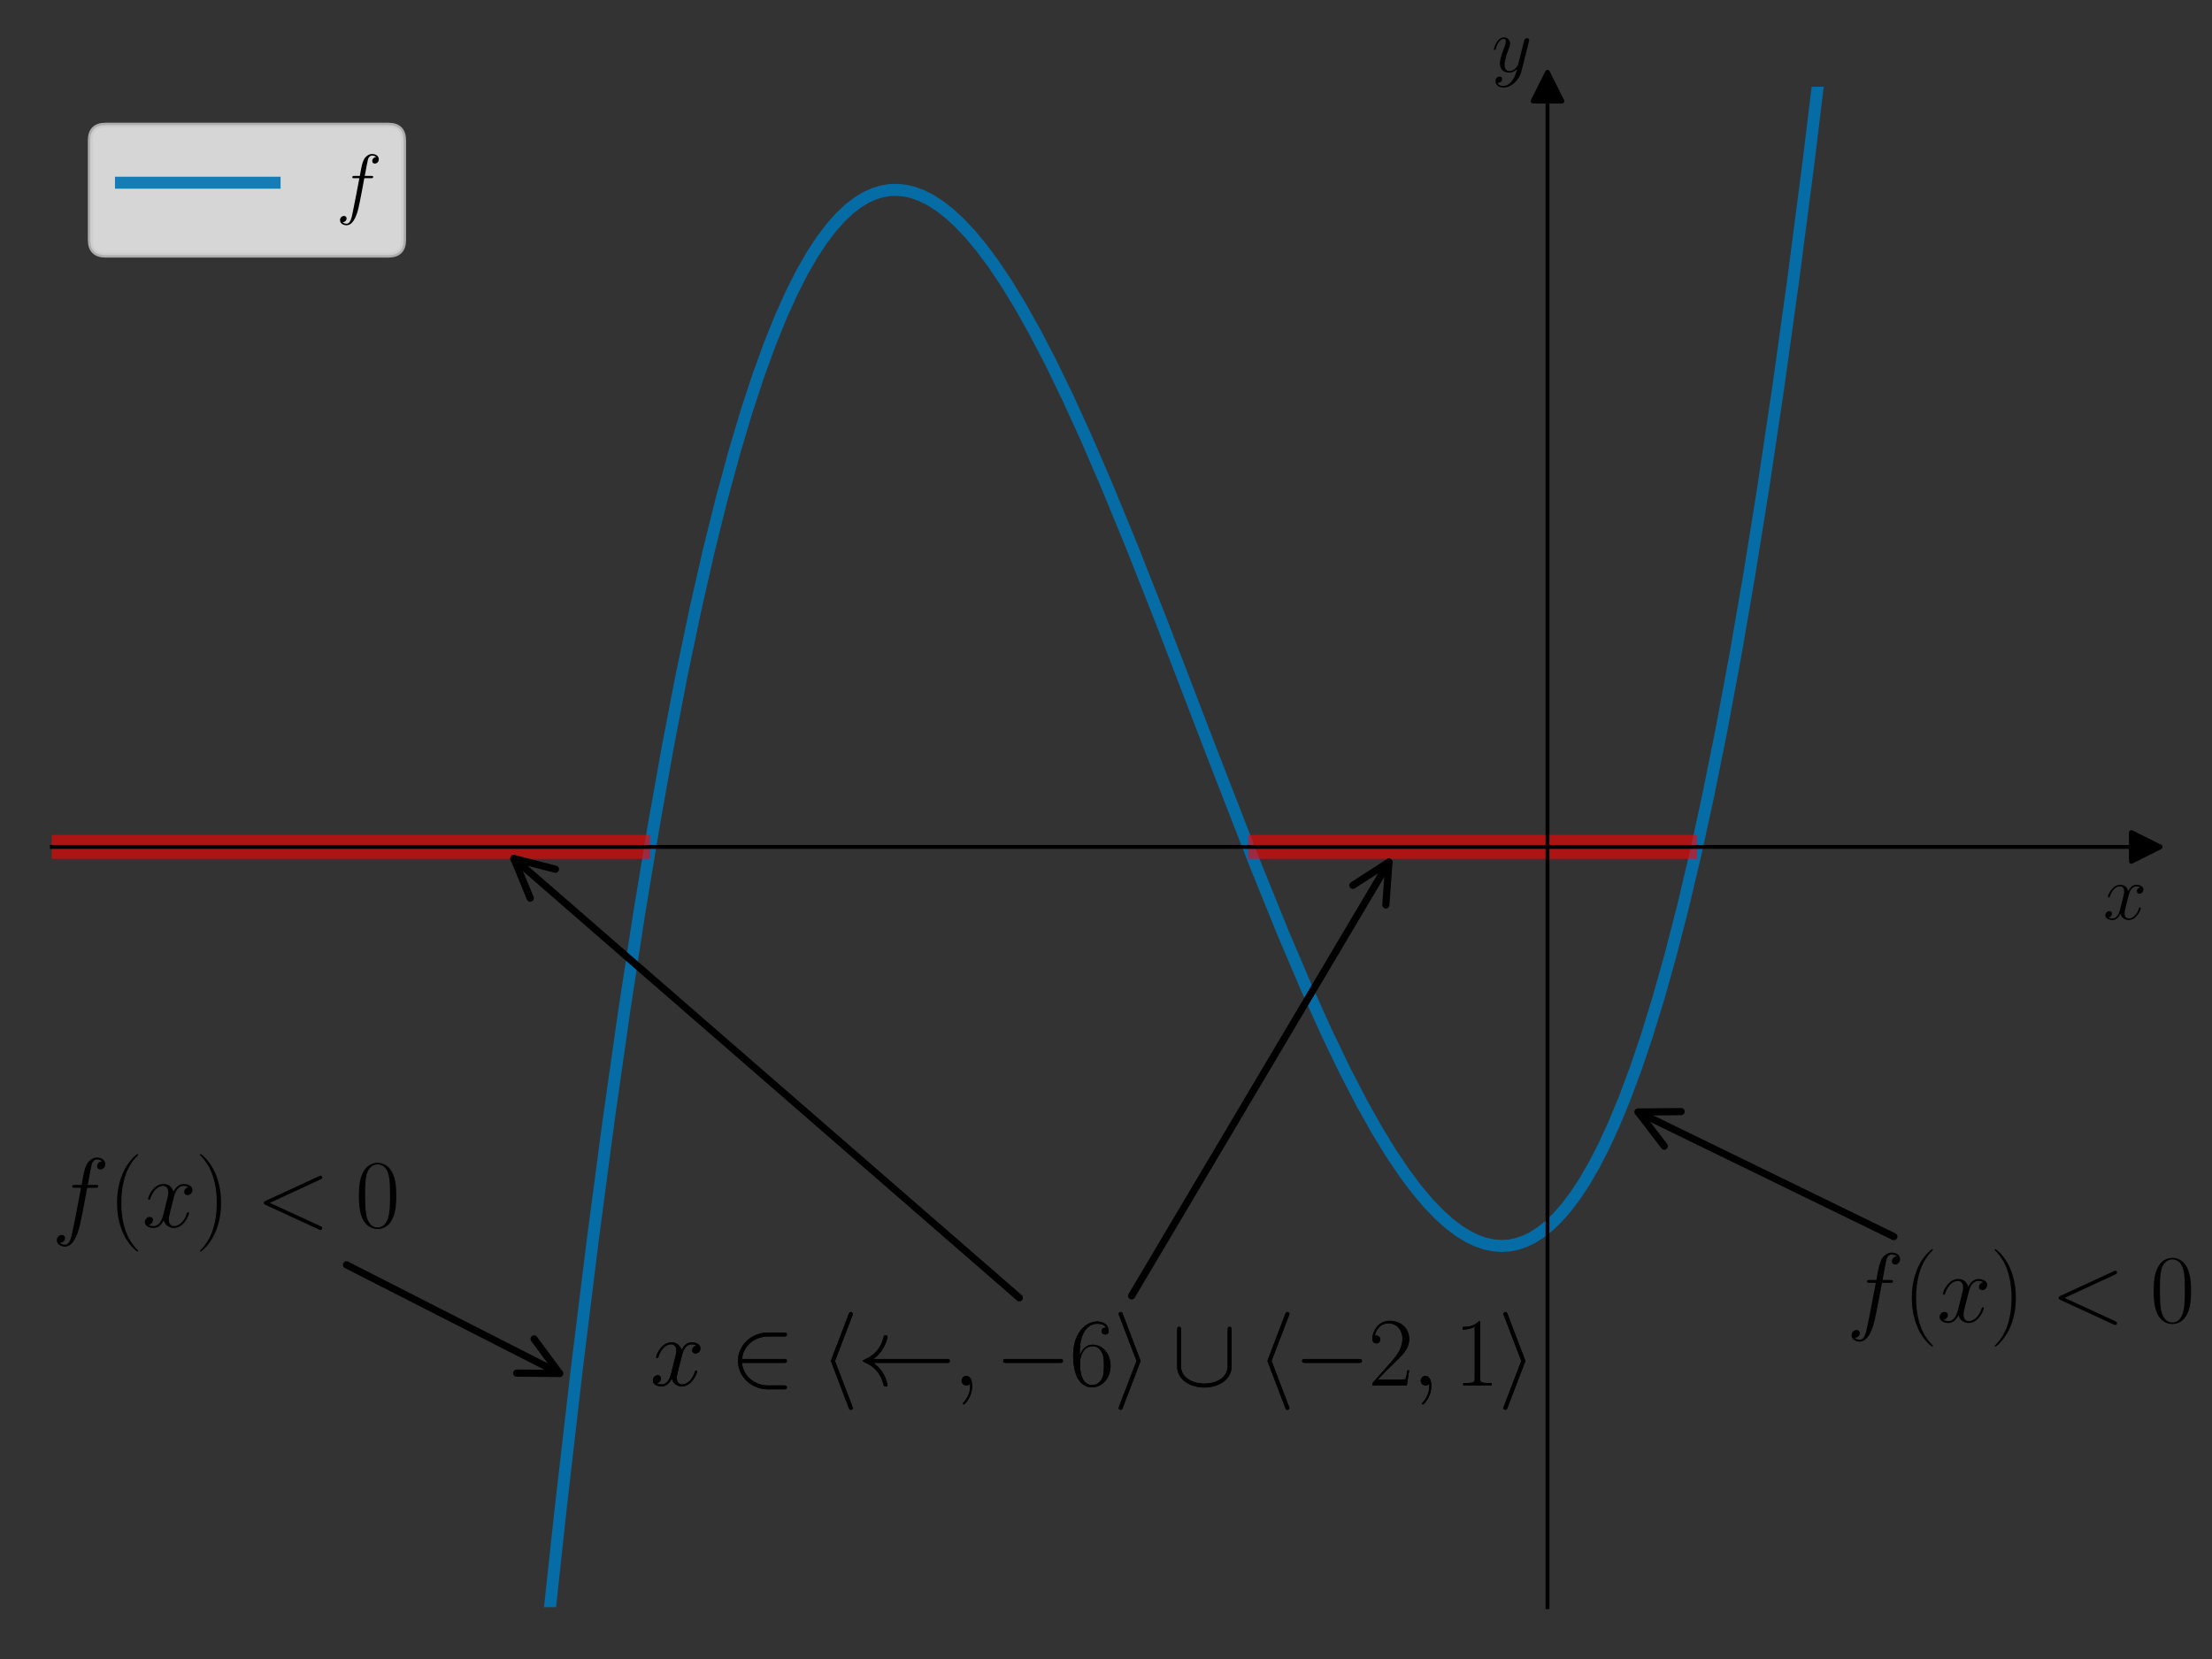 <?xml version="1.0" encoding="utf-8" standalone="no"?>
<!DOCTYPE svg PUBLIC "-//W3C//DTD SVG 1.1//EN"
  "http://www.w3.org/Graphics/SVG/1.1/DTD/svg11.dtd">
<svg xmlns:xlink="http://www.w3.org/1999/xlink" width="460.8pt" height="345.6pt" viewBox="0 0 460.8 345.6" xmlns="http://www.w3.org/2000/svg" version="1.1">
 <rect x="0" y="0" width="460.8" height="345.6" fill="#333333" stroke="none"/>
 <defs>
  <style type="text/css">*{stroke-linejoin: round; stroke-linecap: butt}</style>
 </defs>
 <g id="figure_1">
  <g id="patch_1">
   <path d="M 0 345.6 
L 460.8 345.6 
L 460.8 0 
L 0 0 
L 0 345.6 
z
" style="fill: none"/>
  </g>
  <g id="axes_1">
   <g id="patch_2">
    <path d="M 10.8 334.8 
L 447 334.8 
L 447 18.065 
L 10.8 18.065 
L 10.8 334.8 
z
" style="fill: none"/>
   </g>
   <g id="matplotlib.axis_1">
    <g id="text_1">
     <!-- $x$ -->
     <g transform="translate(438.131 191.502) scale(0.16 -0.16)">
      <defs>
       <path id="CMMI12-78" d="M 3034 2606 
C 2829 2567 2752 2414 2752 2293 
C 2752 2139 2874 2088 2963 2088 
C 3155 2088 3290 2254 3290 2427 
C 3290 2695 2982 2816 2714 2816 
C 2323 2816 2106 2433 2048 2312 
C 1901 2816 1504 2816 1389 2816 
C 736 2816 390 1980 390 1839 
C 390 1814 416 1782 461 1782 
C 512 1782 525 1820 538 1846 
C 755 2555 1184 2689 1370 2689 
C 1658 2689 1715 2420 1715 2267 
C 1715 2127 1677 1980 1600 1673 
L 1382 798 
C 1286 415 1101 64 762 64 
C 730 64 570 64 435 147 
C 666 192 717 383 717 460 
C 717 588 621 664 499 664 
C 346 664 179 530 179 326 
C 179 57 480 -64 755 -64 
C 1062 -64 1280 179 1414 441 
C 1517 64 1837 -64 2074 -64 
C 2726 -64 3072 773 3072 913 
C 3072 945 3046 971 3008 971 
C 2950 971 2944 939 2925 888 
C 2752 326 2381 64 2093 64 
C 1869 64 1747 230 1747 492 
C 1747 632 1773 734 1875 1156 
L 2099 2024 
C 2195 2408 2413 2689 2707 2689 
C 2720 2689 2899 2689 3034 2606 
z
" transform="scale(0.016)"/>
      </defs>
      <use xlink:href="#CMMI12-78" transform="scale(0.996)"/>
     </g>
    </g>
   </g>
   <g id="matplotlib.axis_2">
    <g id="text_2">
     <!-- $y$ -->
     <g transform="translate(310.761 14.965) scale(0.16 -0.16)">
      <defs>
       <path id="CMMI12-79" d="M 1683 -700 
C 1510 -939 1261 -1152 947 -1152 
C 870 -1152 563 -1152 467 -889 
C 486 -895 518 -895 531 -895 
C 723 -895 851 -729 851 -582 
C 851 -435 730 -384 634 -384 
C 531 -384 307 -458 307 -759 
C 307 -1071 582 -1286 947 -1286 
C 1587 -1286 2234 -700 2413 6 
L 3040 2485 
C 3046 2517 3059 2556 3059 2594 
C 3059 2689 2982 2753 2886 2753 
C 2829 2753 2694 2727 2643 2535 
L 2170 658 
C 2138 543 2138 530 2086 460 
C 1958 281 1747 64 1440 64 
C 1082 64 1050 415 1050 588 
C 1050 952 1222 1443 1395 1903 
C 1466 2088 1504 2178 1504 2305 
C 1504 2574 1312 2816 998 2816 
C 410 2816 173 1890 173 1839 
C 173 1814 198 1782 243 1782 
C 301 1782 307 1807 333 1897 
C 486 2433 730 2689 979 2689 
C 1037 2689 1146 2689 1146 2478 
C 1146 2312 1075 2127 979 1884 
C 666 1047 666 837 666 683 
C 666 77 1101 -64 1421 -64 
C 1606 -64 1837 -6 2061 230 
L 2067 224 
C 1971 -147 1907 -392 1683 -700 
z
" transform="scale(0.016)"/>
      </defs>
      <use xlink:href="#CMMI12-79" transform="scale(0.996)"/>
     </g>
    </g>
   </g>
   <g id="line2d_1">
    <defs>
     <path id="m4e2f63ccca" d="M 3 0 
L -3 -3 
L -3 3 
z
" style="stroke: #000000; stroke-linejoin: miter"/>
    </defs>
    <g>
     <use xlink:href="#m4e2f63ccca" x="447" y="176.432" style="stroke: #000000; stroke-linejoin: miter"/>
    </g>
   </g>
   <g id="line2d_2">
    <defs>
     <path id="md72330aa16" d="M 0 -3 
L -3 3 
L 3 3 
z
" style="stroke: #000000; stroke-linejoin: miter"/>
    </defs>
    <g>
     <use xlink:href="#md72330aa16" x="322.371" y="18.065" style="stroke: #000000; stroke-linejoin: miter"/>
    </g>
   </g>
   <g id="line2d_3">
    <path d="M 113.303 346.6 
L 116.788 314.369 
L 120.196 284.88 
L 123.498 258.192 
L 126.8 233.304 
L 129.996 210.889 
L 133.085 190.742 
L 136.174 172.052 
L 139.157 155.352 
L 142.033 140.467 
L 144.909 126.748 
L 147.678 114.61 
L 150.341 103.904 
L 153.004 94.12 
L 155.561 85.573 
L 158.011 78.137 
L 160.354 71.698 
L 162.698 65.902 
L 164.935 60.953 
L 167.065 56.755 
L 169.195 53.049 
L 171.219 49.97 
L 173.137 47.442 
L 175.054 45.282 
L 176.865 43.572 
L 178.676 42.175 
L 180.38 41.138 
L 182.084 40.365 
L 183.682 39.873 
L 185.28 39.603 
L 186.878 39.547 
L 188.582 39.719 
L 190.286 40.123 
L 191.991 40.752 
L 193.802 41.662 
L 195.719 42.886 
L 197.743 44.459 
L 199.873 46.416 
L 202.11 48.789 
L 204.454 51.609 
L 206.904 54.904 
L 209.567 58.866 
L 212.443 63.563 
L 215.532 69.056 
L 218.834 75.398 
L 222.456 82.858 
L 226.397 91.505 
L 230.764 101.637 
L 235.771 113.825 
L 241.949 129.477 
L 252.601 157.195 
L 261.548 180.206 
L 267.301 194.401 
L 272.094 205.658 
L 276.355 215.102 
L 280.189 223.062 
L 283.598 229.647 
L 286.794 235.353 
L 289.776 240.231 
L 292.546 244.344 
L 295.102 247.759 
L 297.552 250.667 
L 299.789 252.994 
L 301.92 254.906 
L 303.943 256.434 
L 305.861 257.614 
L 307.672 258.48 
L 309.482 259.098 
L 311.187 259.444 
L 312.891 259.557 
L 314.489 259.444 
L 316.087 259.115 
L 317.685 258.564 
L 319.282 257.785 
L 320.987 256.699 
L 322.691 255.341 
L 324.395 253.705 
L 326.206 251.656 
L 328.124 249.127 
L 330.041 246.222 
L 332.065 242.735 
L 334.089 238.806 
L 336.219 234.182 
L 338.456 228.772 
L 340.693 222.781 
L 343.036 215.866 
L 345.486 207.917 
L 347.936 199.216 
L 350.493 189.314 
L 353.156 178.081 
L 355.819 165.888 
L 358.588 152.161 
L 361.464 136.748 
L 364.34 120.125 
L 367.323 101.575 
L 370.412 80.917 
L 373.501 58.751 
L 376.697 34.193 
L 379.999 7.032 
L 380.934 -1 
L 380.934 -1 
" clip-path="url(#p3afe63a4b3)" style="fill: none; stroke: #0072b2; stroke-opacity: 0.9; stroke-width: 2.5; stroke-linecap: square"/>
   </g>
   <g id="LineCollection_1">
    <path d="M -1 176.432 
L 135.429 176.432 
" clip-path="url(#p3afe63a4b3)" style="fill: none; stroke: #ff0000; stroke-opacity: 0.6; stroke-width: 5"/>
   </g>
   <g id="LineCollection_2">
    <path d="M 260.057 176.432 
L 353.529 176.432 
" clip-path="url(#p3afe63a4b3)" style="fill: none; stroke: #ff0000; stroke-opacity: 0.6; stroke-width: 5"/>
   </g>
   <g id="patch_3">
    <path d="M 322.371 334.8 
L 322.371 18.065 
" style="fill: none; stroke: #000000; stroke-width: 0.8; stroke-linejoin: miter; stroke-linecap: square"/>
   </g>
   <g id="patch_4">
    <path d="M 447 334.8 
L 447 18.065 
" style="fill: none"/>
   </g>
   <g id="patch_5">
    <path d="M 10.8 176.432 
L 447 176.432 
" style="fill: none; stroke: #000000; stroke-width: 0.8; stroke-linejoin: miter; stroke-linecap: square"/>
   </g>
   <g id="patch_6">
    <path d="M 10.8 18.065 
L 447 18.065 
" style="fill: none"/>
   </g>
   <g id="patch_7">
    <path d="M 235.739 269.947 
Q 262.966 224.05 289.338 179.595 
" style="fill: none; stroke: #000000; stroke-width: 1.5; stroke-linecap: round"/>
    <path d="M 281.816 184.435 
L 289.338 179.595 
L 288.696 188.517 
" style="fill: none; stroke: #000000; stroke-width: 1.5; stroke-linecap: round"/>
   </g>
   <g id="text_3">
    <!-- $x \in \langle \gets , -6 \rangle \cup \langle -2, 1 \rangle$ -->
    <g transform="translate(135.429 288.609) scale(0.2 -0.2)">
     <defs>
      <path id="CMSY10-32" d="M 3506 1472 
C 3615 1472 3730 1472 3730 1600 
C 3730 1728 3615 1728 3506 1728 
L 792 1728 
C 869 2586 1605 3200 2507 3200 
L 3506 3200 
C 3615 3200 3730 3200 3730 3328 
C 3730 3456 3615 3456 3506 3456 
L 2495 3456 
C 1400 3456 530 2624 530 1600 
C 530 576 1400 -256 2495 -256 
L 3506 -256 
C 3615 -256 3730 -256 3730 -128 
C 3730 0 3615 0 3506 0 
L 2507 0 
C 1605 0 869 614 792 1472 
L 3506 1472 
z
" transform="scale(0.016)"/>
      <path id="CMSY10-68" d="M 2099 4557 
C 2131 4627 2131 4640 2131 4672 
C 2131 4742 2074 4800 2003 4800 
C 1946 4800 1901 4768 1856 4653 
L 736 1715 
C 723 1677 704 1638 704 1600 
C 704 1581 704 1568 736 1491 
L 1856 -1446 
C 1882 -1517 1914 -1600 2003 -1600 
C 2074 -1600 2131 -1542 2131 -1472 
C 2131 -1453 2131 -1440 2099 -1370 
L 966 1600 
L 2099 4557 
z
" transform="scale(0.016)"/>
      <path id="CMSY10-20" d="M 5811 1472 
C 5926 1472 6042 1472 6042 1600 
C 6042 1728 5926 1728 5811 1728 
L 1056 1728 
C 1408 1997 1581 2259 1632 2342 
C 1920 2784 1971 3187 1971 3194 
C 1971 3270 1894 3270 1843 3270 
C 1734 3270 1728 3258 1702 3142 
C 1555 2515 1178 1984 454 1683 
C 384 1658 358 1645 358 1600 
C 358 1555 390 1542 454 1517 
C 1120 1242 1549 742 1709 26 
C 1728 -51 1734 -70 1843 -70 
C 1894 -70 1971 -70 1971 7 
C 1971 20 1914 423 1645 851 
C 1517 1043 1331 1267 1056 1472 
L 5811 1472 
z
" transform="scale(0.016)"/>
      <path id="CMMI12-3b" d="M 1248 -31 
C 1248 343 1126 619 864 619 
C 659 619 557 453 557 313 
C 557 172 653 0 870 0 
C 954 0 1024 26 1082 83 
C 1094 96 1101 96 1107 96 
C 1120 96 1120 5 1120 -27 
C 1120 -240 1082 -659 710 -1080 
C 640 -1157 640 -1170 640 -1183 
C 640 -1216 672 -1248 704 -1248 
C 755 -1248 1248 -771 1248 -31 
z
" transform="scale(0.016)"/>
      <path id="CMSY10-0" d="M 4218 1472 
C 4326 1472 4442 1472 4442 1600 
C 4442 1728 4326 1728 4218 1728 
L 755 1728 
C 646 1728 531 1728 531 1600 
C 531 1472 646 1472 755 1472 
L 4218 1472 
z
" transform="scale(0.016)"/>
      <path id="CMR17-36" d="M 678 2176 
C 678 3690 1395 4032 1811 4032 
C 1946 4032 2272 4009 2400 3776 
C 2298 3776 2106 3776 2106 3553 
C 2106 3381 2246 3323 2336 3323 
C 2394 3323 2566 3348 2566 3560 
C 2566 3954 2246 4179 1805 4179 
C 1043 4179 243 3390 243 1984 
C 243 253 966 -128 1478 -128 
C 2099 -128 2688 427 2688 1283 
C 2688 2081 2170 2662 1517 2662 
C 1126 2662 838 2407 678 1960 
L 678 2176 
z
M 1478 25 
C 691 25 691 1200 691 1436 
C 691 1896 909 2560 1504 2560 
C 1613 2560 1926 2560 2138 2120 
C 2253 1870 2253 1609 2253 1289 
C 2253 944 2253 690 2118 434 
C 1978 171 1773 25 1478 25 
z
" transform="scale(0.016)"/>
      <path id="CMSY10-69" d="M 1747 1491 
C 1779 1568 1779 1581 1779 1600 
C 1779 1619 1779 1632 1747 1709 
L 627 4653 
C 589 4762 550 4800 480 4800 
C 410 4800 352 4742 352 4672 
C 352 4653 352 4640 384 4570 
L 1517 1600 
L 384 -1357 
C 352 -1427 352 -1440 352 -1472 
C 352 -1542 410 -1600 480 -1600 
C 563 -1600 589 -1536 614 -1472 
L 1747 1491 
z
" transform="scale(0.016)"/>
      <path id="CMSY10-5b" d="M 3911 3601 
C 3911 3716 3911 3831 3783 3831 
C 3655 3831 3655 3716 3655 3601 
L 3655 1284 
C 3655 324 2612 119 2132 119 
C 1844 119 1440 177 1101 394 
C 608 708 608 1118 608 1290 
L 608 3601 
C 608 3716 608 3831 480 3831 
C 352 3831 352 3716 352 3601 
L 352 1258 
C 352 286 1332 -137 2132 -137 
C 2964 -137 3911 311 3911 1252 
L 3911 3601 
z
" transform="scale(0.016)"/>
      <path id="CMR17-32" d="M 2669 989 
L 2554 989 
C 2490 536 2438 459 2413 420 
C 2381 369 1920 369 1830 369 
L 602 369 
C 832 619 1280 1072 1824 1597 
C 2214 1967 2669 2402 2669 3035 
C 2669 3790 2067 4224 1395 4224 
C 691 4224 262 3604 262 3030 
C 262 2780 448 2748 525 2748 
C 589 2748 781 2787 781 3010 
C 781 3207 614 3264 525 3264 
C 486 3264 448 3258 422 3245 
C 544 3790 915 4058 1306 4058 
C 1862 4058 2227 3617 2227 3035 
C 2227 2479 1901 2000 1536 1584 
L 262 146 
L 262 0 
L 2515 0 
L 2669 989 
z
" transform="scale(0.016)"/>
      <path id="CMR17-31" d="M 1702 4058 
C 1702 4192 1696 4192 1606 4192 
C 1357 3916 979 3827 621 3827 
C 602 3827 570 3827 563 3808 
C 557 3795 557 3782 557 3648 
C 755 3648 1088 3686 1344 3839 
L 1344 461 
C 1344 236 1331 160 781 160 
L 589 160 
L 589 0 
C 896 0 1216 0 1523 0 
C 1830 0 2150 0 2458 0 
L 2458 160 
L 2266 160 
C 1715 160 1702 230 1702 458 
L 1702 4058 
z
" transform="scale(0.016)"/>
     </defs>
     <use xlink:href="#CMMI12-78" transform="scale(0.996)"/>
     <use xlink:href="#CMSY10-32" transform="translate(83.108 0) scale(0.996)"/>
     <use xlink:href="#CMSY10-68" transform="translate(177.2 0) scale(0.996)"/>
     <use xlink:href="#CMSY10-20" transform="translate(215.944 0) scale(0.996)"/>
     <use xlink:href="#CMMI12-3b" transform="translate(315.57 0) scale(0.996)"/>
     <use xlink:href="#CMSY10-0" transform="translate(359.272 0) scale(0.996)"/>
     <use xlink:href="#CMR17-36" transform="translate(436.759 0) scale(0.996)"/>
     <use xlink:href="#CMSY10-69" transform="translate(482.45 0) scale(0.996)"/>
     <use xlink:href="#CMSY10-5b" transform="translate(543.333 0) scale(0.996)"/>
     <use xlink:href="#CMSY10-68" transform="translate(631.89 0) scale(0.996)"/>
     <use xlink:href="#CMSY10-0" transform="translate(670.634 0) scale(0.996)"/>
     <use xlink:href="#CMR17-32" transform="translate(748.121 0) scale(0.996)"/>
     <use xlink:href="#CMMI12-3b" transform="translate(793.811 0) scale(0.996)"/>
     <use xlink:href="#CMR17-31" transform="translate(837.513 0) scale(0.996)"/>
     <use xlink:href="#CMSY10-69" transform="translate(883.204 0) scale(0.996)"/>
    </g>
   </g>
   <g id="patch_8">
    <path d="M 212.348 270.354 
Q 159.064 224.048 107.045 178.842 
" style="fill: none; stroke: #000000; stroke-width: 1.5; stroke-linecap: round"/>
    <path d="M 110.459 187.109 
L 107.045 178.842 
L 115.707 181.071 
" style="fill: none; stroke: #000000; stroke-width: 1.5; stroke-linecap: round"/>
   </g>
   <g id="text_4">
    <!-- $x \in \langle \gets , -6 \rangle \cup \langle -2, 1 \rangle$ -->
    <g transform="translate(135.429 288.609) scale(0.2 -0.2)">
     <use xlink:href="#CMMI12-78" transform="scale(0.996)"/>
     <use xlink:href="#CMSY10-32" transform="translate(83.108 0) scale(0.996)"/>
     <use xlink:href="#CMSY10-68" transform="translate(177.2 0) scale(0.996)"/>
     <use xlink:href="#CMSY10-20" transform="translate(215.944 0) scale(0.996)"/>
     <use xlink:href="#CMMI12-3b" transform="translate(315.57 0) scale(0.996)"/>
     <use xlink:href="#CMSY10-0" transform="translate(359.272 0) scale(0.996)"/>
     <use xlink:href="#CMR17-36" transform="translate(436.759 0) scale(0.996)"/>
     <use xlink:href="#CMSY10-69" transform="translate(482.45 0) scale(0.996)"/>
     <use xlink:href="#CMSY10-5b" transform="translate(543.333 0) scale(0.996)"/>
     <use xlink:href="#CMSY10-68" transform="translate(631.89 0) scale(0.996)"/>
     <use xlink:href="#CMSY10-0" transform="translate(670.634 0) scale(0.996)"/>
     <use xlink:href="#CMR17-32" transform="translate(748.121 0) scale(0.996)"/>
     <use xlink:href="#CMMI12-3b" transform="translate(793.811 0) scale(0.996)"/>
     <use xlink:href="#CMR17-31" transform="translate(837.513 0) scale(0.996)"/>
     <use xlink:href="#CMSY10-69" transform="translate(883.204 0) scale(0.996)"/>
    </g>
   </g>
   <g id="patch_9">
    <path d="M 394.527 257.609 
Q 367.138 244.266 341.257 231.657 
" style="fill: none; stroke: #000000; stroke-width: 1.5; stroke-linecap: round"/>
    <path d="M 346.697 238.757 
L 341.257 231.657 
L 350.201 231.565 
" style="fill: none; stroke: #000000; stroke-width: 1.5; stroke-linecap: round"/>
   </g>
   <g id="text_5">
    <!-- $f(x) &lt; 0$ -->
    <g transform="translate(384.686 275.412) scale(0.2 -0.2)">
     <defs>
      <path id="CMMI12-66" d="M 2854 2566 
C 2982 2566 3034 2566 3034 2688 
C 3034 2752 2982 2752 2867 2752 
L 2349 2752 
C 2470 3429 2560 3897 2611 4107 
C 2650 4265 2784 4416 2950 4416 
C 3085 4416 3219 4358 3283 4298 
C 3034 4272 2957 4082 2957 3969 
C 2957 3837 3053 3759 3174 3759 
C 3302 3759 3494 3870 3494 4119 
C 3494 4393 3226 4544 2944 4544 
C 2669 4544 2400 4334 2272 4078 
C 2157 3848 2093 3611 1946 2752 
L 1517 2752 
C 1395 2752 1331 2752 1331 2637 
C 1331 2566 1370 2566 1498 2566 
L 1907 2566 
C 1792 1976 1530 542 1382 -137 
C 1274 -689 1178 -1152 858 -1152 
C 838 -1152 653 -1152 538 -1031 
C 864 -1005 864 -726 864 -720 
C 864 -593 768 -517 646 -517 
C 518 -517 326 -625 326 -867 
C 326 -1140 608 -1280 858 -1280 
C 1510 -1280 1779 -118 1850 199 
C 1965 688 2278 2376 2310 2566 
L 2854 2566 
z
" transform="scale(0.016)"/>
      <path id="CMR17-28" d="M 1958 -1561 
C 1958 -1555 1958 -1542 1939 -1523 
C 1645 -1224 858 -407 858 1581 
C 858 3569 1632 4379 1946 4697 
C 1946 4704 1958 4717 1958 4736 
C 1958 4755 1939 4768 1914 4768 
C 1843 4768 1299 4296 986 3594 
C 666 2887 576 2199 576 1588 
C 576 1128 621 351 1005 -471 
C 1312 -1135 1837 -1600 1914 -1600 
C 1946 -1600 1958 -1587 1958 -1561 
z
" transform="scale(0.016)"/>
      <path id="CMR17-29" d="M 1683 1581 
C 1683 2040 1638 2817 1254 3639 
C 947 4303 422 4768 346 4768 
C 326 4768 301 4761 301 4729 
C 301 4717 307 4710 314 4697 
C 621 4378 1402 3568 1402 1584 
C 1402 -407 627 -1217 314 -1537 
C 307 -1549 301 -1556 301 -1568 
C 301 -1600 326 -1600 346 -1600 
C 416 -1600 960 -1128 1274 -426 
C 1594 281 1683 969 1683 1581 
z
" transform="scale(0.016)"/>
      <path id="CMMI12-3c" d="M 4218 3104 
C 4333 3155 4346 3200 4346 3238 
C 4346 3309 4294 3360 4224 3360 
C 4211 3360 4205 3353 4115 3315 
L 653 1719 
C 538 1667 525 1622 525 1584 
C 525 1539 531 1501 653 1442 
L 4115 -154 
C 4198 -192 4211 -192 4224 -192 
C 4294 -192 4346 -141 4346 -70 
C 4346 -32 4333 13 4218 64 
L 922 1581 
L 4218 3104 
z
" transform="scale(0.016)"/>
      <path id="CMR17-30" d="M 2688 2025 
C 2688 2416 2682 3080 2413 3591 
C 2176 4039 1798 4198 1466 4198 
C 1158 4198 768 4058 525 3597 
C 269 3118 243 2524 243 2025 
C 243 1661 250 1106 448 619 
C 723 -39 1216 -128 1466 -128 
C 1760 -128 2208 -7 2470 600 
C 2662 1042 2688 1559 2688 2025 
z
M 1466 -26 
C 1056 -26 813 325 723 812 
C 653 1188 653 1738 653 2096 
C 653 2588 653 2997 736 3387 
C 858 3929 1216 4096 1466 4096 
C 1728 4096 2067 3923 2189 3400 
C 2272 3036 2278 2607 2278 2096 
C 2278 1680 2278 1169 2202 792 
C 2067 95 1690 -26 1466 -26 
z
" transform="scale(0.016)"/>
     </defs>
     <use xlink:href="#CMMI12-66" transform="scale(0.996)"/>
     <use xlink:href="#CMR17-28" transform="translate(58.72 0) scale(0.996)"/>
     <use xlink:href="#CMMI12-78" transform="translate(94.001 0) scale(0.996)"/>
     <use xlink:href="#CMR17-29" transform="translate(149.435 0) scale(0.996)"/>
     <use xlink:href="#CMMI12-3c" transform="translate(212.39 0) scale(0.996)"/>
     <use xlink:href="#CMR17-30" transform="translate(315.936 0) scale(0.996)"/>
    </g>
   </g>
   <g id="patch_10">
    <path d="M 72.186 263.491 
Q 95.127 275.184 116.573 286.114 
" style="fill: none; stroke: #000000; stroke-width: 1.5; stroke-linecap: round"/>
    <path d="M 111.261 278.918 
L 116.573 286.114 
L 107.629 286.045 
" style="fill: none; stroke: #000000; stroke-width: 1.5; stroke-linecap: round"/>
   </g>
   <g id="text_6">
    <!-- $f(x) &lt; 0$ -->
    <g transform="translate(10.8 255.616) scale(0.2 -0.2)">
     <use xlink:href="#CMMI12-66" transform="scale(0.996)"/>
     <use xlink:href="#CMR17-28" transform="translate(58.72 0) scale(0.996)"/>
     <use xlink:href="#CMMI12-78" transform="translate(94.001 0) scale(0.996)"/>
     <use xlink:href="#CMR17-29" transform="translate(149.435 0) scale(0.996)"/>
     <use xlink:href="#CMMI12-3c" transform="translate(212.39 0) scale(0.996)"/>
     <use xlink:href="#CMR17-30" transform="translate(315.936 0) scale(0.996)"/>
    </g>
   </g>
   <g id="legend_1">
    <g id="patch_11">
     <path d="M 22 53.164 
L 80.893 53.164 
Q 84.093 53.164 84.093 49.964 
L 84.093 29.265 
Q 84.093 26.065 80.893 26.065 
L 22 26.065 
Q 18.8 26.065 18.8 29.265 
L 18.8 49.964 
Q 18.8 53.164 22 53.164 
z
" style="fill: #ffffff; opacity: 0.8; stroke: #cccccc; stroke-linejoin: miter"/>
    </g>
    <g id="line2d_4">
     <path d="M 25.2 38.065 
L 41.2 38.065 
L 57.2 38.065 
" style="fill: none; stroke: #0072b2; stroke-opacity: 0.9; stroke-width: 2.5; stroke-linecap: square"/>
    </g>
    <g id="text_7">
     <!-- $f$ -->
     <g transform="translate(70 43.665) scale(0.16 -0.16)">
      <use xlink:href="#CMMI12-66" transform="scale(0.996)"/>
     </g>
    </g>
   </g>
  </g>
 </g>
 <defs>
  <clipPath id="p3afe63a4b3">
   <rect x="10.8" y="18.065" width="436.2" height="316.735"/>
  </clipPath>
 </defs>
</svg>
